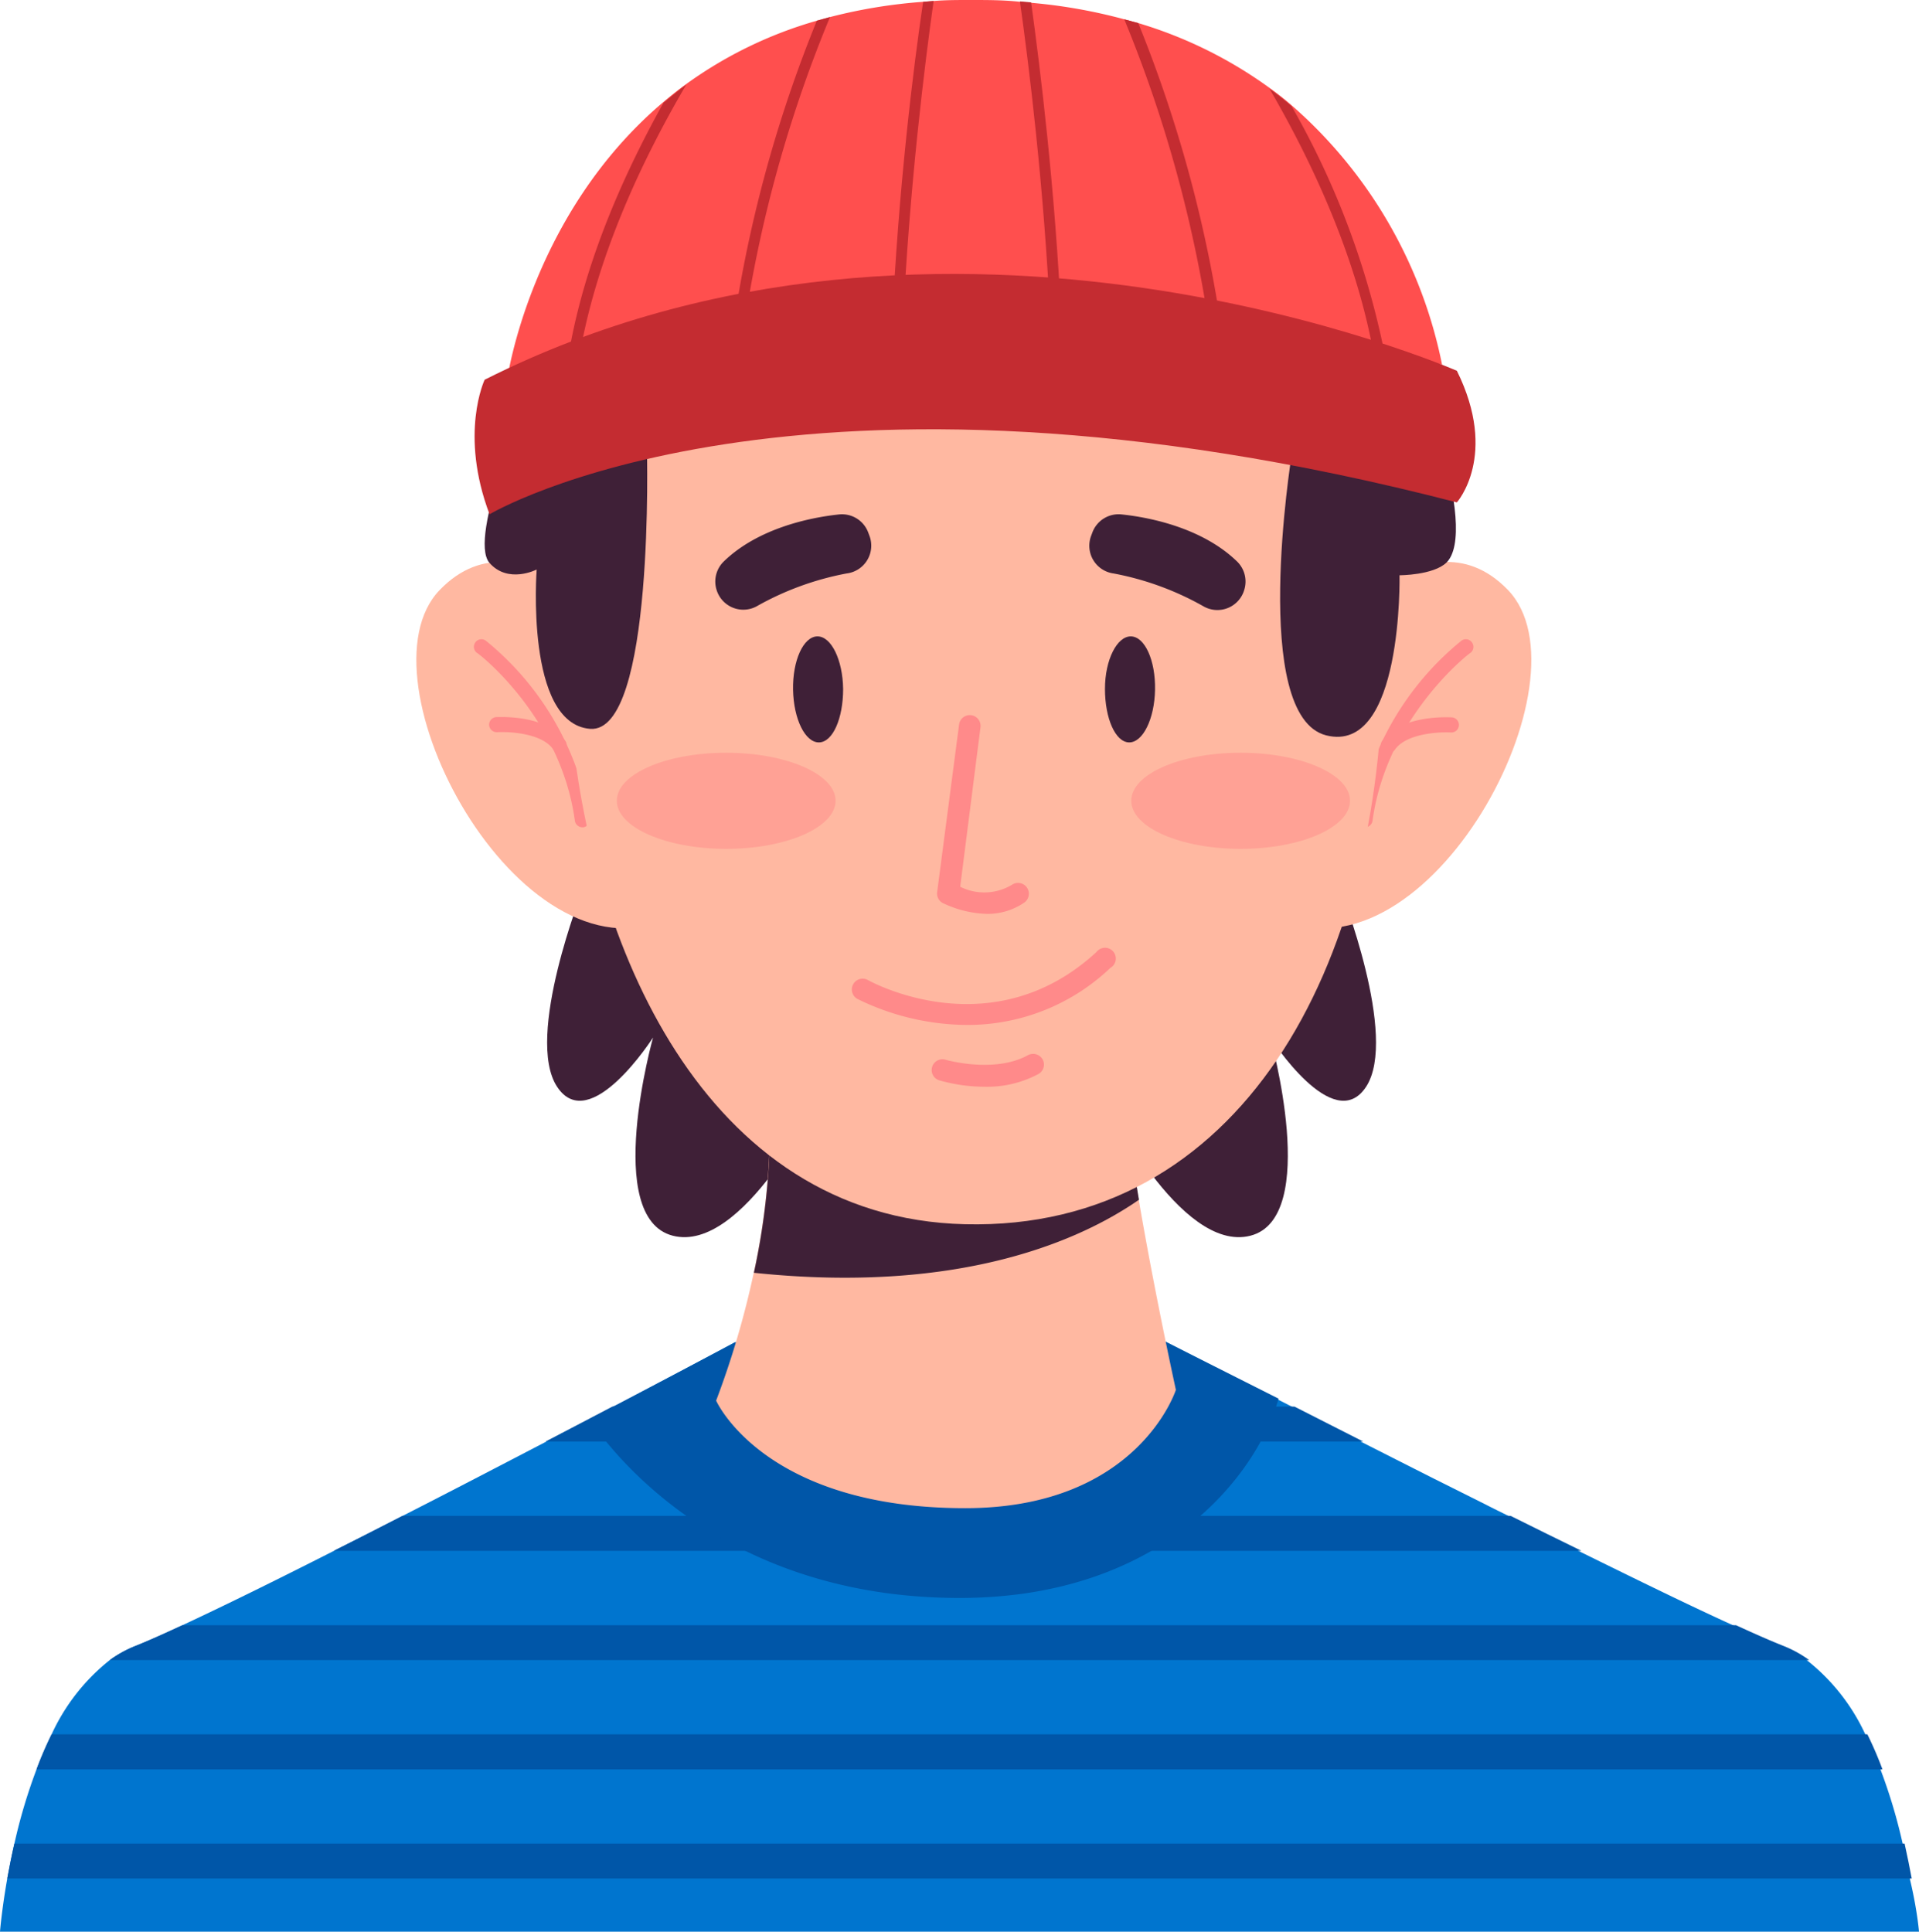 <svg viewBox="0 0 137.2 138.11" xmlns="http://www.w3.org/2000/svg"><path d="m41.66 63.61s-4.17 10.53-1.83 14.09 6.86-3.52 6.86-3.52-3.61 12.88 1.41 14.17 10.39-9.78 10.39-9.78-9.61-19.57-16.83-14.96z" fill="#3f2037"/><path d="m95.84 63.61s4.16 10.53 1.83 14.09-6.85-3.52-6.85-3.52 3.61 12.88-1.42 14.17-10.4-9.78-10.4-9.78 9.63-19.57 16.84-14.96z" fill="#3f2037"/><path d="m137.2 138.11h-137.2s.12-1.54.52-3.8c.14-.76.3-1.6.51-2.5a38.82 38.82 0 0 1 1.58-5.3 26.71 26.71 0 0 1 1.08-2.51 14.46 14.46 0 0 1 4.16-5.31 8.46 8.46 0 0 1 1.81-1c.86-.34 2-.85 3.38-1.49 2.86-1.33 6.68-3.21 10.82-5.31 1.56-.78 3.16-1.6 4.78-2.43l.13-.07c3.49-1.78 7-3.61 10.27-5.31l3.09-1.61 1.69-.89.26-.13c4.44-2.33 7.71-4.07 8.47-4.48h.07l.1-.06 1.05.24c1.31.3 2.62.55 3.94.76s2.62.38 3.93.51a65.4 65.4 0 0 0 21.68-1.5l8 4.12 1.14.58 4.92 2.5 4.88 2.47 3.88 1.94c.6.31 1.2.6 1.8.9 1.7.86 3.4 1.7 5 2.5 4.24 2.09 8.15 4 11.05 5.31 1.39.64 2.56 1.15 3.42 1.49a8.46 8.46 0 0 1 1.81 1 14.46 14.46 0 0 1 4.16 5.31 26.71 26.71 0 0 1 1.08 2.51 38.82 38.82 0 0 1 1.58 5.3c.2.9.37 1.74.51 2.5.53 2.22.65 3.76.65 3.76z" fill="#0075cf"/><path d="m97.47 103.07h-58.47l4.78-2.5h48.77z" fill="#0056a8"/><path d="m113.07 110.88h-89.21c1.56-.78 3.16-1.6 4.78-2.43l.13-.07h79.23c1.73.86 3.43 1.7 5.07 2.5z" fill="#0056a8"/><path d="m129.35 118.69h-121.5a8.46 8.46 0 0 1 1.81-1c.86-.34 2-.85 3.38-1.49h111.08c1.39.64 2.56 1.15 3.42 1.49a8.46 8.46 0 0 1 1.81 1z" fill="#0056a8"/><path d="m134.59 126.51h-131.98a26.71 26.71 0 0 1 1.08-2.51h129.82a26.71 26.71 0 0 1 1.08 2.51z" fill="#0056a8"/><path d="m136.68 134.31h-136.16c.14-.76.3-1.6.51-2.5h135.14c.2.9.37 1.74.51 2.5z" fill="#0056a8"/><path d="m91.41 100c-1.57 5.54-8.37 14.25-22.81 14.25-14.94 0-23.22-8.07-26.47-12.78l1.69-.89.26-.13c4.44-2.33 7.71-4.07 8.47-4.48h.07l.1-.06 1.05.24c1.31.3 2.62.55 3.94.76s2.62.38 3.93.51a65.4 65.4 0 0 0 21.68-1.5z" fill="#0056a8"/><path d="m84.07 99.37s-2.69 8.46-15.06 8.46c-14.42 0-17.81-7.69-17.81-7.69a62.78 62.78 0 0 0 2.69-9.14 50 50 0 0 0 1.15-11.41l25.33-1c.24 2.15.62 4.67 1.05 7.21 1.15 6.73 2.65 13.57 2.65 13.57z" fill="#ffb8a1"/><path d="m81.43 85.78c-3.93 2.73-12.51 6.8-27.53 5.22a50 50 0 0 0 1.15-11.41l25.33-1c.24 2.13.62 4.65 1.05 7.19z" fill="#3f2037"/><path d="m45.38 46.53s-7.84-10.67-13.94-4.35 5.66 28.31 16.33 23.52z" fill="#ffb8a1"/><path d="m41.64 59.15a.55.55 0 0 1 -.54-.47c-1-7.42-6.92-12-7-12a.54.54 0 0 1 -.11-.76.53.53 0 0 1 .76-.1 20.86 20.86 0 0 1 7.41 12.72.54.54 0 0 1 -.47.61z" fill="#ff8a8a"/><path d="m40 53.82a.52.52 0 0 1 -.45-.24c-.79-1.16-3.14-1.28-4-1.23a.55.55 0 0 1 -.58-.5.55.55 0 0 1 .51-.58c.15 0 3.65-.2 4.94 1.71a.54.54 0 0 1 -.14.75.55.55 0 0 1 -.28.09z" fill="#ff8a8a"/><path d="m93.87 46.53s7.84-10.67 13.94-4.35-5.66 28.31-16.34 23.52z" fill="#ffb8a1"/><path d="m97.61 59.15h-.08a.54.54 0 0 1 -.46-.61 20.87 20.87 0 0 1 7.4-12.72.53.53 0 0 1 .76.1.54.54 0 0 1 -.1.76c-.06 0-6 4.61-7 12a.55.55 0 0 1 -.52.47z" fill="#ff8a8a"/><path d="m99.25 53.82a.55.55 0 0 1 -.3-.09.55.55 0 0 1 -.15-.73c1.3-1.91 4.8-1.72 5-1.71a.54.54 0 0 1 -.07 1.08c-.84-.05-3.2.07-4 1.23a.52.52 0 0 1 -.48.22z" fill="#ff8a8a"/><path d="m75.87 15.43c-21.93-5.36-37.1 10.83-35.07 35.83 1.29 15.88 9.39 35.82 28.2 36.27 19.63.47 29.87-18.38 29.87-40.37 0-16.82-5.65-26.18-20-30.87-.95-.29-1.96-.61-3-.86z" fill="#ffb8a1"/><path d="m37.77 28.4s-4.34 10-2.78 11.84c1.34 1.53 3.38.48 3.38.48s-.84 11 3.81 11.39 4.07-20.11 4.07-20.11 7.69.21 6.24-6.16c0 0 19.93 3.79 35.3-.26 0 0-.64 6.14 4.55 7 0 0-3 18.64 2.49 20s5.23-11.45 5.23-11.45 2.42 0 3.36-.91c2.26-2.22-1.42-14.31-7.42-22.22-6.67-8.64-39.73-25.07-58.23 10.4z" fill="#3f2037"/><path d="m103.1 26.07s-1.46-.33-4.1-.76l-.81-.13c-2.69-.42-6.39-.92-10.87-1.31l-.79-.07c-3.2-.26-6.77-.47-10.64-.56h-.78c-3.33-.07-6.87 0-10.57.12h-.77c-3.45.17-7 .44-10.69.86l-.79.09q-5.38.65-11 1.73l-.81.16c-1.4.28-2.81.59-4.22.93 0 0 1.65-11.77 11.14-19.81.52-.44 1.05-.87 1.62-1.28a30 30 0 0 1 9.38-4.56l.94-.26a37.22 37.22 0 0 1 6.66-1.09l.79-.06c.81-.07 1.68-.07 2.58-.07 1.23 0 2.41 0 3.55.13l.8.07a38 38 0 0 1 6.66 1.18l1 .27a31.06 31.06 0 0 1 9.42 4.66 20 20 0 0 1 1.59 1.26 33.27 33.27 0 0 1 10.71 18.5z" fill="#ff4f4e"/><g fill="#c42c31"><path d="m49.06 6.06c-3.12 5.32-6.57 12.53-7.73 20a34.26 34.26 0 0 0 -.41 4.16h-.77a33.27 33.27 0 0 1 .37-4c1-6.93 4-13.64 6.92-18.88.56-.44 1.05-.87 1.62-1.28z"/><path d="m59.34 1.22a93.77 93.77 0 0 0 -6.26 23 56.87 56.87 0 0 0 -.44 6h-.77a57.5 57.5 0 0 1 .42-5.87 94.26 94.26 0 0 1 6.11-22.87z"/><path d="m66.75.07c-.62 4.39-1.75 13.43-2.21 23.28-.1 2.26-.17 4.56-.18 6.86h-.77c0-2.28.08-4.57.18-6.82.44-9.79 1.56-18.79 2.23-23.26z"/><path d="m76.08 30.2h-.78c0-2.34-.08-4.69-.19-7-.45-9.76-1.57-18.71-2.19-23.1l.8.07c.62 4.47 1.73 13.36 2.17 23 .11 2.36.17 4.7.19 7.03z"/><path d="m87.79 30.2h-.79a57.25 57.25 0 0 0 -.49-6.41 94.14 94.14 0 0 0 -6.13-22.41l1 .27a94.81 94.81 0 0 1 6 22.22 60.64 60.64 0 0 1 .41 6.33z"/><path d="m99.51 30.2h-.77a34.37 34.37 0 0 0 -.55-5c-1.27-7-4.47-13.78-7.43-18.86a20 20 0 0 1 1.59 1.26 59 59 0 0 1 6.65 17.71 35 35 0 0 1 .51 4.89z"/><path d="m34.65 27.15s-1.83 3.85.35 9.62c0 0 21.88-13.09 69.16-.85 0 0 3-3.35 0-9.41-.01 0-36.5-16-69.51.64z"/></g><path d="m70.58 65.34a7.72 7.72 0 0 1 -3.08-.73.77.77 0 0 1 -.5-.81l1.57-12a.77.77 0 0 1 1.53.2l-1.45 11.4a3.85 3.85 0 0 0 3.7-.14.77.77 0 1 1 .87 1.28 4.64 4.64 0 0 1 -2.64.8z" fill="#ff8a8a"/><path d="m69.14 73.28a17.91 17.91 0 0 1 -7.84-1.86.77.77 0 0 1 .75-1.35c.38.21 8.93 4.82 16.34-2a.77.77 0 1 1 1 1.13 14.78 14.78 0 0 1 -10.25 4.08z" fill="#ff8a8a"/><path d="m70.4 77.7a11.92 11.92 0 0 1 -3.25-.46.77.77 0 1 1 .46-1.47s3.46 1 5.87-.32a.78.78 0 0 1 1.06.29.77.77 0 0 1 -.3 1.05 7.77 7.77 0 0 1 -3.84.91z" fill="#ff8a8a"/><path d="m54.08 43.36a20.86 20.86 0 0 1 6.45-2.36 2 2 0 0 0 1.64-2.67l-.09-.24a2 2 0 0 0 -2.08-1.31c-2.11.22-5.84 1-8.28 3.39a2 2 0 0 0 -.49 2 2 2 0 0 0 2.85 1.19z" fill="#3f2037"/><path d="m86.06 43.36a20.86 20.86 0 0 0 -6.45-2.36 2 2 0 0 1 -1.61-2.66l.09-.24a2 2 0 0 1 2.1-1.32c2.11.22 5.84 1 8.28 3.39a2 2 0 0 1 .49 2 2 2 0 0 1 -2.9 1.19z" fill="#3f2037"/><path d="m59.74 57.25c0 1.9-3.5 3.44-7.82 3.44s-7.82-1.54-7.82-3.44 3.5-3.43 7.82-3.43 7.82 1.54 7.82 3.43z" fill="#ff8a8a" opacity=".5"/><path d="m96.52 57.25c0 1.9-3.5 3.44-7.82 3.44s-7.82-1.54-7.82-3.44 3.5-3.43 7.82-3.43 7.82 1.54 7.82 3.43z" fill="#ff8a8a" opacity=".5"/><path d="m60.28 49.26c0 2.09-.73 3.8-1.72 3.82s-1.82-1.66-1.86-3.76.74-3.8 1.73-3.82 1.82 1.66 1.85 3.76z" fill="#3f2037"/><path d="m79 49.26c0 2.09.74 3.8 1.72 3.82s1.82-1.66 1.86-3.76-.73-3.8-1.72-3.82-1.86 1.66-1.86 3.76z" fill="#3f2037"/></svg>